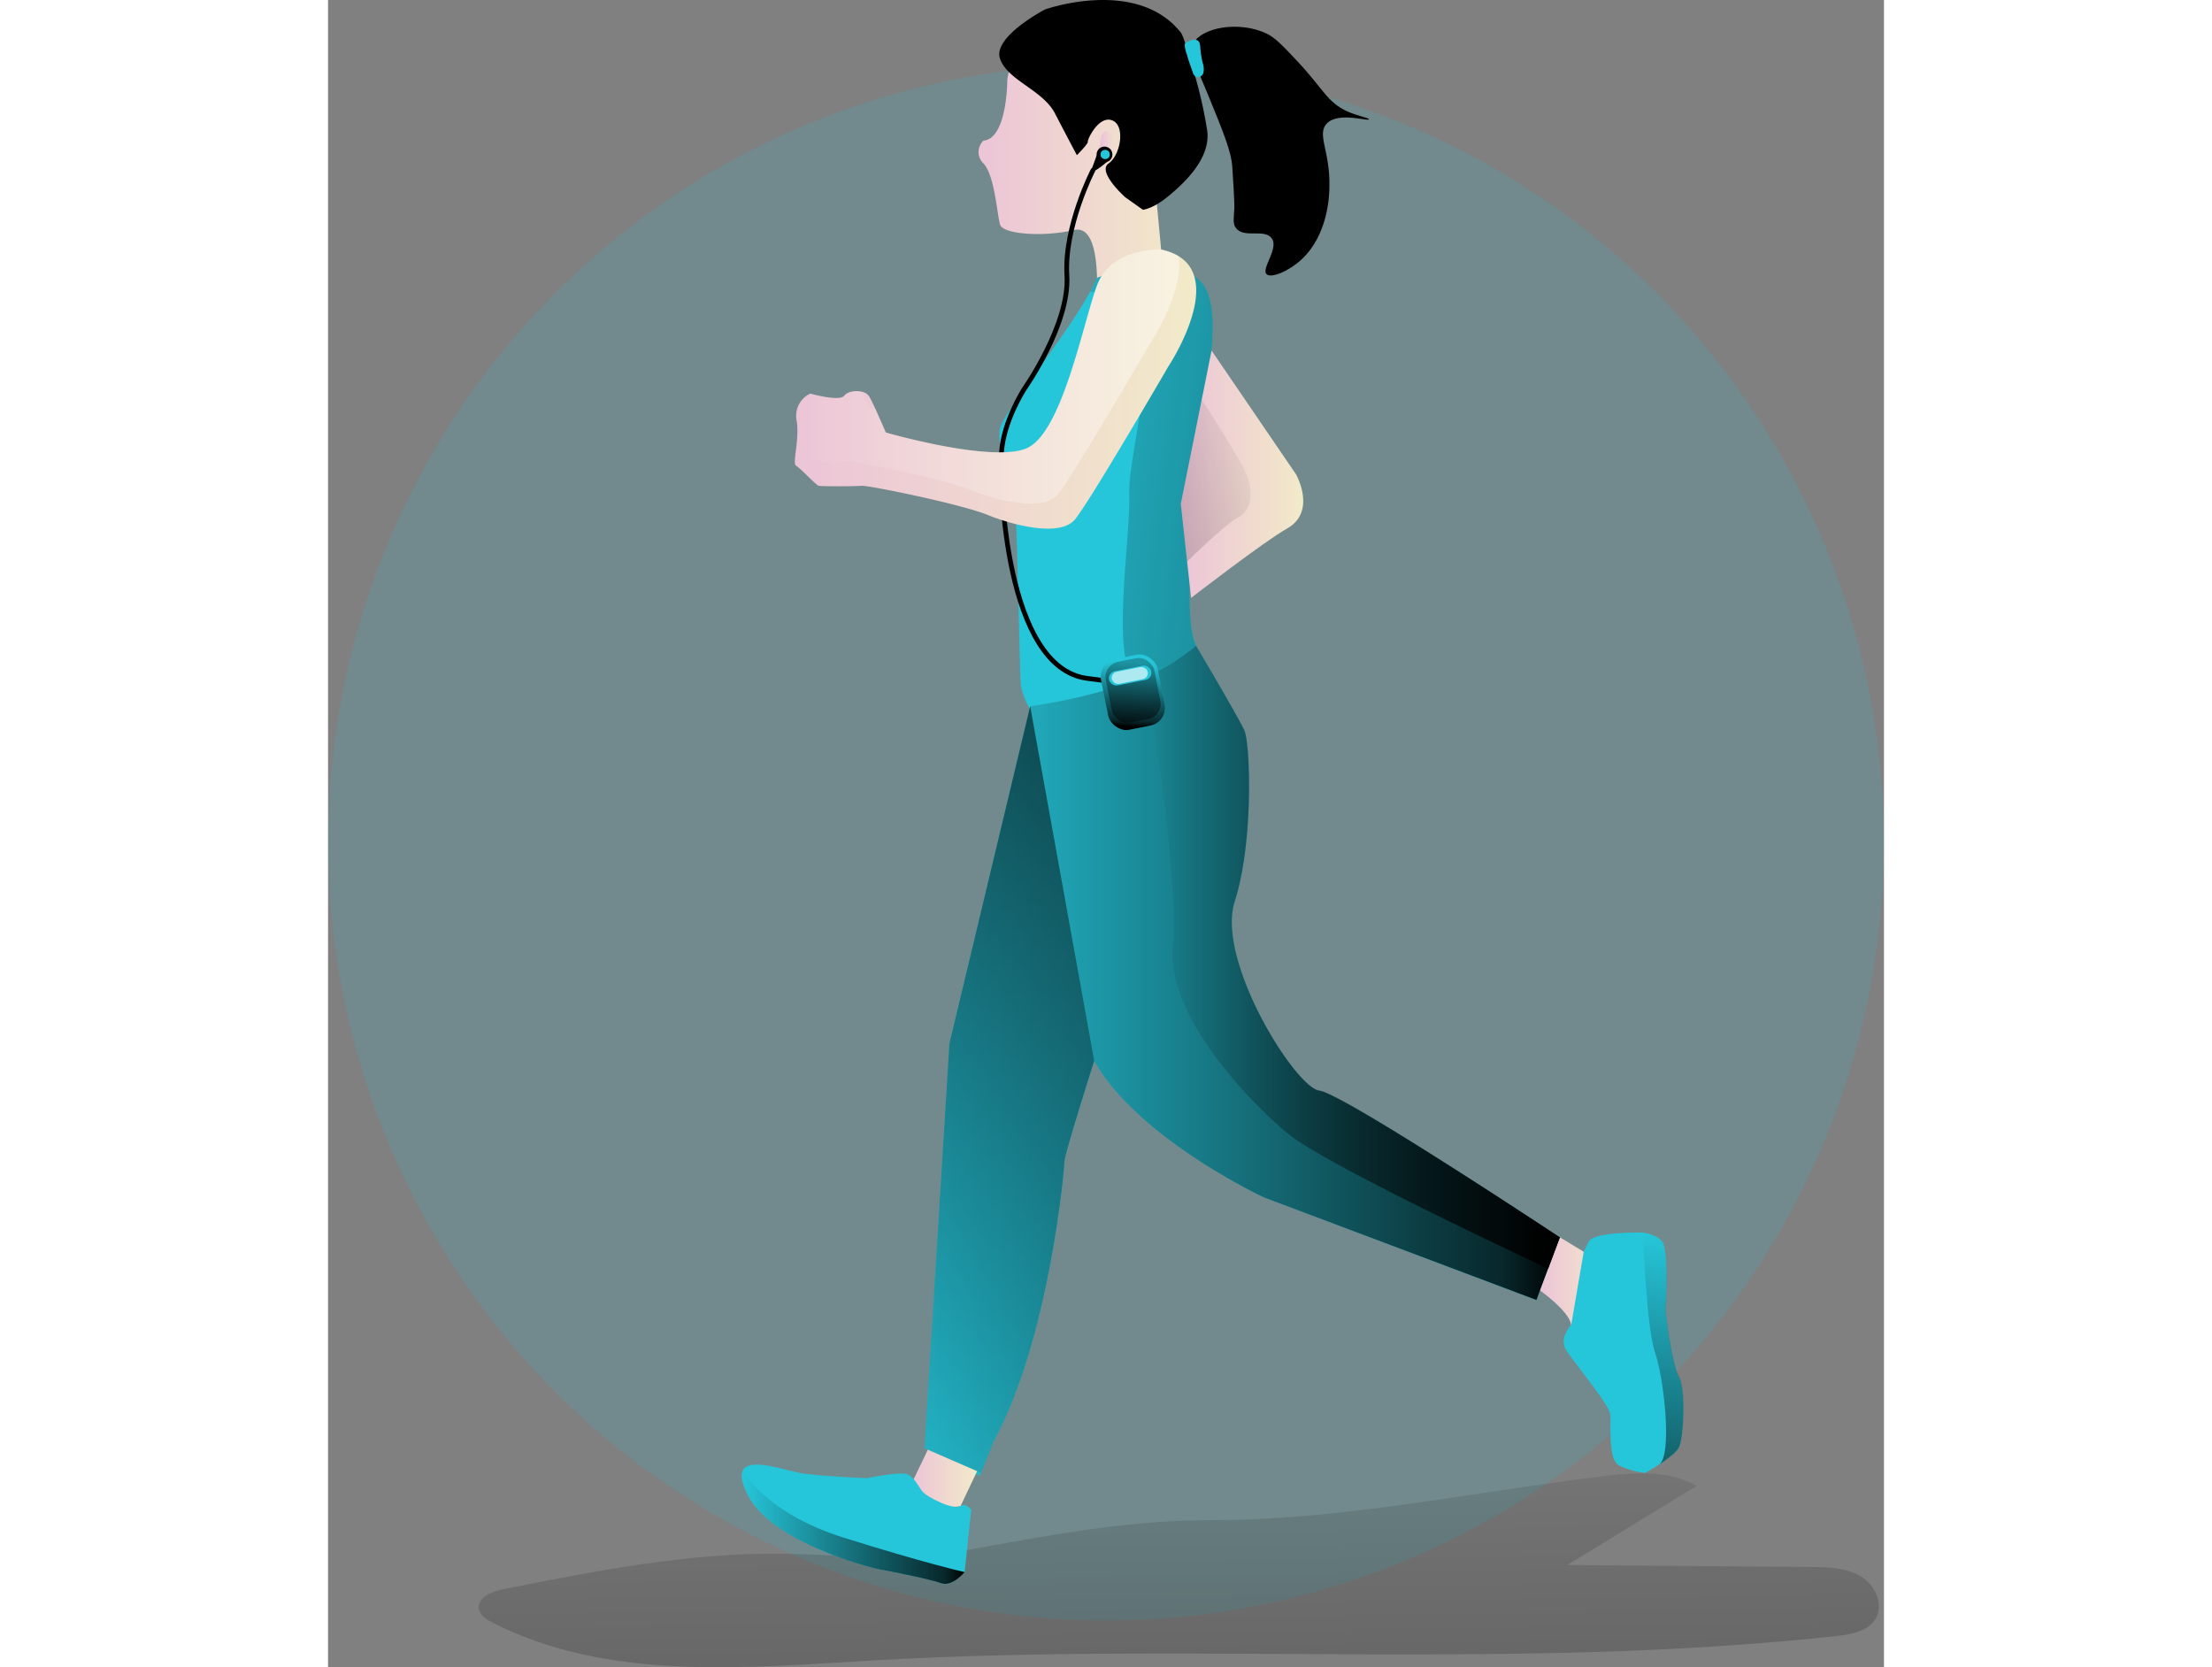 <svg id="Layer_1" data-name="Layer 1" xmlns="http://www.w3.org/2000/svg" xmlns:xlink="http://www.w3.org/1999/xlink" viewBox="0 0 327.52 350.94" width="406" height="306" class="illustration styles_illustrationTablet__1DWOa"><rect x="0" y="0" width="327.52" height="350.94" fill="#808080" stroke="none"/><defs><linearGradient id="linear-gradient" x1="236.81" y1="321.07" x2="241.88" y2="655.56" gradientUnits="userSpaceOnUse"><stop offset="0" stop-opacity="0"></stop><stop offset="0.91" stop-opacity="0.8"></stop><stop offset="1"></stop></linearGradient><linearGradient id="linear-gradient-2" x1="195.49" y1="80.7" x2="239.72" y2="80.7" gradientUnits="userSpaceOnUse"><stop offset="0" stop-color="#ecc4d7"></stop><stop offset="0.42" stop-color="#efd4d1"></stop><stop offset="1" stop-color="#f2eac9"></stop></linearGradient><linearGradient id="linear-gradient-3" x1="186.61" y1="145.02" x2="382.01" y2="170.36" xlink:href="#linear-gradient"></linearGradient><linearGradient id="linear-gradient-4" x1="184.17" y1="267.23" x2="317.91" y2="267.23" xlink:href="#linear-gradient"></linearGradient><linearGradient id="linear-gradient-5" x1="238.13" y1="143.74" x2="263.9" y2="143.74" xlink:href="#linear-gradient-2"></linearGradient><linearGradient id="linear-gradient-6" x1="181.47" y1="355.12" x2="195.25" y2="355.12" xlink:href="#linear-gradient-2"></linearGradient><linearGradient id="linear-gradient-7" x1="313.75" y1="314.46" x2="328.51" y2="314.46" xlink:href="#linear-gradient-2"></linearGradient><linearGradient id="linear-gradient-8" x1="156.85" y1="125.85" x2="241.35" y2="125.85" xlink:href="#linear-gradient-2"></linearGradient><linearGradient id="linear-gradient-9" x1="156.93" y1="123.22" x2="237.74" y2="123.22" gradientUnits="userSpaceOnUse"><stop offset="0" stop-color="#fff" stop-opacity="0"></stop><stop offset="0.84" stop-color="#fff" stop-opacity="0.84"></stop><stop offset="0.97" stop-color="#fff"></stop></linearGradient><linearGradient id="linear-gradient-10" x1="218.9" y1="377.4" x2="156.42" y2="94.88" xlink:href="#linear-gradient"></linearGradient><linearGradient id="linear-gradient-11" x1="230.77" y1="245.45" x2="317.91" y2="245.45" xlink:href="#linear-gradient"></linearGradient><linearGradient id="linear-gradient-12" x1="259.17" y1="138.69" x2="120.08" y2="187.68" xlink:href="#linear-gradient"></linearGradient><linearGradient id="linear-gradient-13" x1="145.77" y1="365.45" x2="192.63" y2="365.45" xlink:href="#linear-gradient"></linearGradient><linearGradient id="linear-gradient-14" x1="342.82" y1="304.36" x2="329.68" y2="385.07" xlink:href="#linear-gradient"></linearGradient><linearGradient id="linear-gradient-15" x1="221.55" y1="74.61" x2="225.08" y2="74.61" xlink:href="#linear-gradient-2"></linearGradient><linearGradient id="linear-gradient-16" x1="228.42" y1="183.47" x2="227.58" y2="196.92" gradientTransform="translate(41.17 -40.67) rotate(11.2)" xlink:href="#linear-gradient"></linearGradient><linearGradient id="linear-gradient-17" x1="227.74" y1="165.96" x2="228.58" y2="225.79" gradientTransform="translate(41.09 -40.68) rotate(11.2)" xlink:href="#linear-gradient"></linearGradient></defs><title>65. Run</title><circle cx="163.76" cy="177.34" r="163.76" fill="#26C6DA" opacity="0.15"></circle><path d="M186,371.45c-10.74.93-21.53-.36-32.31-.45-19.67-.16-39.13,3.69-58.42,7.52-2.34.47-5.32,1.81-4.89,4.16.25,1.33,1.56,2.15,2.77,2.77,24.32,12.46,53.26,9.56,80.54,8,67.45-3.9,135.38,2.23,202.54-5.14,3.07-.33,6.55-1,8.14-3.6,1.83-3.05-.13-7.23-3.19-9s-6.8-1.89-10.36-1.92l-51.34-.41,27.19-16.65c-6.07-3.53-13.62-2.79-20.6-1.93-26.61,3.26-54.25,9.12-81.07,9.13C224.26,363.89,206.56,368,186,371.45Z" transform="translate(-58.62 -43.95)" fill="url(#linear-gradient)"></path><path d="M201.6,60.86s0,12.25-5,12.69a3.28,3.28,0,0,0,0,4.81c2.41,2.63,2.85,10.94,3.5,12.91s9,2.63,15.54,1.1,4.59,17.06,4.59,17.06,9.19-.88,14.44-5.69l-1.75-18.59s9.84-12,5.91-19.69S228.36,49.71,217.6,52.55,202.33,54.18,201.6,60.86Z" transform="translate(-58.62 -43.95)" fill="url(#linear-gradient-2)"></path><path d="M209.54,45.94s-11,5.73-9.48,10.33,9,6.56,11.6,11.59,4.59,8.75,4.59,8.75,2.41-2.4,2.3-2.84,2.3-5.58,5.14-4.48,1.75,7.32-.76,9.07,3.5,7.11,3.5,7.11l3.71,2.63s2-.11,5.22-2.74,9.19-8,8.31-14a93.2,93.2,0,0,0-2.92-12.68c-.14-.44-1.91-7-2.62-7.88C228.83,39.1,209.54,45.94,209.54,45.94Z" transform="translate(-58.62 -43.95)"></path><path d="M240.54,53.42c1.76-3.83,10-5.11,15.64-2.4,1.83.87,3.41,2.55,6.56,5.91,5.33,5.67,6.19,8.57,10.5,10.5,2.25,1,4.54,1.33,4.49,1.64-.09.51-6.36-1.68-8.86.87-2.19,2.23.7,5.81.54,13.24,0,2-.32,10.17-5.79,15.31-2.75,2.57-6.49,4.11-7.44,3.17-1.18-1.16,2.64-5.41,1.09-7.54s-5.82.11-7.55-2.19c-.69-.93-.44-1.89-.32-4.27,0,0,.06-1.23-.44-8.64-.21-3.14-1.86-7.21-5.14-15.2C240.6,56,239.82,55,240.54,53.42Z" transform="translate(-58.62 -43.95)"></path><path d="M220.45,102.43s16.07-5.84,22.05,1-1.43,30.92-1.15,39.09-3.2,30.62,0,37.33-23.35,24.21-29.76,19-6.8-9.48-7.09-10.35-.91-41.26-1.5-42.42-3.82-8.17-2.93-12S217.07,111,220.45,102.43Z" transform="translate(-58.62 -43.95)" fill="#26C6DA"></path><path d="M219.64,79.78s-6.12,11.85-5.49,22.16-9,23.91-9,23.91-4.33,6.71-4.76,13.27.75,45.33,18,47.62,8.52.91,8.52.91" transform="translate(-58.62 -43.95)" fill="none" stroke="#000" stroke-linecap="round" stroke-miterlimit="10"></path><path d="M241.35,179.87c2.8,5.86-17.11,20-26.46,19.93,7.52-4.62,14.07-11.13,12.39-14.66-3.2-6.71.28-29.17,0-37.34s7.13-32.23,1.15-39.08c-2.2-2.52-5.76-3.33-9.39-3.34a27.26,27.26,0,0,0,1.41-2.95s16.07-5.84,22.05,1-1.43,30.92-1.15,39.09S238.15,173.16,241.35,179.87Z" transform="translate(-58.62 -43.95)" fill="url(#linear-gradient-3)"></path><path d="M317.91,304.42,313,317.63,255.63,296l-1.25-.61-.42-.2c-.37-.19-.79-.4-1.25-.65l-1.85-1,0,0c-.85-.46-1.78-1-2.79-1.55l-.66-.39a123.59,123.59,0,0,1-10.64-6.92c-.25-.18-.5-.36-.75-.56-.73-.54-1.46-1.1-2.18-1.67q-1.92-1.5-3.75-3.14c-.41-.37-.82-.74-1.22-1.13s-1-.95-1.51-1.45a49.47,49.47,0,0,1-5-5.67l0,0c-.54-.73-1.06-1.47-1.53-2.23-.32-.5-.63-1-.92-1.53,0,0-6.26,19.69-6.26,21.15S210.42,326,198.75,347.3L196.08,354l-.25.61-11.66-5.83,5.25-85.17,17-71s24.38-3.06,34.94-12.69c0,0,8.81,14.88,10.12,17.72s2,23.63-2,36.1,12.83,39.23,17.79,39.81S317.91,304.42,317.91,304.42Z" transform="translate(-58.62 -43.95)" fill="#26C6DA"></path><path d="M317.91,304.42,315.45,311l-2.46,6.6L255.63,296l-1.25-.61-.42-.2c-.37-.19-.79-.4-1.25-.65s-1.18-.61-1.85-1l0,0c-.85-.45-1.79-1-2.79-1.55l-.66-.39a119,119,0,0,1-10.64-6.92c-.25-.18-.5-.36-.75-.56-.73-.53-1.46-1.09-2.18-1.67q-1.92-1.5-3.75-3.14c-.41-.37-.82-.74-1.22-1.13s-1-.95-1.51-1.45a51.49,51.49,0,0,1-5-5.67l0,0c-.53-.73-1.05-1.48-1.53-2.23-.32-.5-.63-1-.92-1.53,0,0-6.26,19.69-6.26,21.15S210.42,326,198.75,347.3L196.08,354l-.25.61-11.66-5.83,5.25-85.17,17-71s13.18-1.65,24.36-6.36a37.34,37.34,0,0,0,10.58-6.33s8.81,14.88,10.12,17.72,2,23.63-2,36.1,12.83,39.23,17.79,39.81S317.91,304.42,317.91,304.42Z" transform="translate(-58.62 -43.95)" fill="url(#linear-gradient-4)"></path><path d="M260.46,155.22c-4.73,2.65-20.17,14.59-20.17,14.59l-.83-7.64L238.13,150l4.4-21.93v0l2.07-10.33,17.79,26.07S266.84,151.66,260.46,155.22Z" transform="translate(-58.62 -43.95)" fill="url(#linear-gradient-5)"></path><path d="M184.87,349.11l-3.4,7.09S185.7,362,191.75,361l3.5-7.38Z" transform="translate(-58.62 -43.95)" fill="url(#linear-gradient-6)"></path><path d="M194,361.81l-1.38,13.06s-2.63,3.2-5,2.33-11.38-2.63-13-2.92-22.61-5.54-27.71-15.75c-1.23-2.46-1.45-4-1-5,1.39-3,9.33.11,12.65.58,4.38.61,13.49,1,13.49,1s7.15-1.5,8.54-.82,2,2,3,3.43,6.85,4.16,8.09,3.28S194,361.81,194,361.81Z" transform="translate(-58.62 -43.95)" fill="#26C6DA"></path><path d="M313.75,315.59s6.31,4.51,6.53,7.25,7.87,2.49,8.2-3.63a16.22,16.22,0,0,0-2.52-9.94l-8-4.85Z" transform="translate(-58.62 -43.95)" fill="url(#linear-gradient-7)"></path><path d="M343,348.61c-.54,1.08-2.51,2.53-4.24,3.65l0,0-.21.14c-1.45.92-2.67,1.59-2.67,1.59a16.26,16.26,0,0,1-5.55-1.6c-2.33-1.32-1.6-8.46-1.79-10.65s-8.12-11.52-9.44-13.86,1.21-5.06,1.21-5.06l2.63-15.4L324,305.3c1.12-2.14,11.38-1.9,11.38-1.9s2.77.29,4.08,1.9.88,12.1.73,13.56,1.31,12.4,2.77,14.88S344,346.57,343,348.61Z" transform="translate(-58.62 -43.95)" fill="#26C6DA"></path><path d="M235.5,121.1s-16.62,28.58-19.69,32.23-12.68,1.31-18.37-1-25.23-6.27-26.55-6.13-8.45.15-9,0-3.94-3.79-4.76-4.23c-.3-.16-.28-.95-.16-2.1.22-2,.72-5,.26-7.52a5.14,5.14,0,0,1,2.91-5.55s6.13,1.75,7.15.44c.68-.87,2.37-1.16,3.7-.83a2.43,2.43,0,0,1,1.55,1c.3.5.81,1.56,1.35,2.72,1,2.22,2.15,4.86,2.15,4.86s21.85,6.33,29.44,3.41,12-26.16,15-34.33S234,96.49,234,96.49a11.78,11.78,0,0,1,3.61,1.35C247.16,103.57,235.5,121.1,235.5,121.1Z" transform="translate(-58.62 -43.95)" fill="url(#linear-gradient-8)"></path><path d="M231.9,115.83s-16.63,28.59-19.69,32.23-12.69,1.32-18.38-1-25.23-6.27-26.54-6.12-8.46.14-9,0a6.27,6.27,0,0,1-1.32-1.07c.22-2,.72-5,.26-7.52a5.14,5.14,0,0,1,2.91-5.55s6.13,1.75,7.15.44c.68-.87,2.37-1.16,3.7-.83.77,1.74,1.44,3.3,1.44,3.3l1.46.4c1,2.22,2.15,4.86,2.15,4.86s21.85,6.33,29.44,3.41,12-26.16,15-34.33S234,96.49,234,96.49a11.78,11.78,0,0,1,3.61,1.35C238.93,105.25,231.9,115.83,231.9,115.83Z" transform="translate(-58.62 -43.95)" opacity="0.44" fill="url(#linear-gradient-9)"></path><path d="M240.1,52.53a1.72,1.72,0,0,1,1.51-.1c.57.33.6,1.11.64,1.77a18.36,18.36,0,0,0,.52,3.11,3.64,3.64,0,0,1,.1,2,1.21,1.21,0,0,1-1.54.82,1.71,1.71,0,0,1-.71-1.05c-.44-1.22-.89-2.44-1.23-3.69a7.75,7.75,0,0,1-.44-1.89C238.94,52.82,239.55,52.75,240.1,52.53Z" transform="translate(-58.62 -43.95)" fill="#26C6DA"></path><path d="M219.89,267.23s-6.26,19.69-6.26,21.15S210.42,326,198.75,347.3L196.08,354l-.83-.35-11.08-4.87,5.25-85.17,17-71Z" transform="translate(-58.62 -43.95)" fill="url(#linear-gradient-10)"></path><path d="M317.91,304.42,315.45,311s-46.38-21.57-54.64-28.32-25.9-25.16-24.4-39.8-5.64-56.71-5.64-56.71a37.34,37.34,0,0,0,10.58-6.33s8.81,14.88,10.12,17.72,2,23.63-2,36.1,12.83,39.23,17.79,39.81S317.91,304.42,317.91,304.42Z" transform="translate(-58.62 -43.95)" fill="url(#linear-gradient-11)"></path><path d="M250.3,152.81c-2.82,1.41-10.84,9.36-10.84,9.36L238.13,150l4.4-21.93v0s8,12.29,9.45,15.74S253.12,151.4,250.3,152.81Z" transform="translate(-58.62 -43.95)" fill="url(#linear-gradient-12)"></path><path d="M192.63,374.87s-2.63,3.2-5,2.33-11.38-2.63-13-2.92-22.61-5.54-27.71-15.75c-1.23-2.46-1.45-4-1-5,1.1,1.84,6.37,9.42,21.25,14.09C184.27,373,192.63,374.87,192.63,374.87Z" transform="translate(-58.62 -43.95)" fill="url(#linear-gradient-13)"></path><path d="M343,348.61c-.54,1.08-2.51,2.53-4.24,3.65,2.9-1.74,1.09-18.12-.79-23.56s-2.55-25.3-2.55-25.3,2.77.29,4.08,1.9.88,12.1.73,13.56,1.31,12.4,2.77,14.88S344,346.57,343,348.61Z" transform="translate(-58.62 -43.95)" fill="url(#linear-gradient-14)"></path><path d="M221.11,74.49s0-2.3.94-2.77,2.07.61,1.55,1.93-1.69,4.41-2.49,3.89S219.52,77.35,221.11,74.49Z" transform="translate(-58.62 -43.95)" fill="url(#linear-gradient-15)"></path><circle cx="163.98" cy="32.52" r="1.66" fill="none"></circle><circle cx="163.45" cy="32.52" r="1.66"></circle><circle cx="163.58" cy="32.52" r="0.97" fill="#26C6DA"></circle><path d="M220.44,76.61l-1,2.74s0,.72.63.52A15.2,15.2,0,0,0,222.59,78Z" transform="translate(-58.62 -43.95)"></path><rect x="221.96" y="182.09" width="12.15" height="15.2" rx="3.81" transform="translate(-91.11 3.94) rotate(-11.2)" fill="#26C6DA"></rect><rect x="221.96" y="182.09" width="12.15" height="15.2" rx="3.81" transform="translate(-91.11 3.94) rotate(-11.2)" fill="url(#linear-gradient-16)"></rect><rect x="222.85" y="182.77" width="10.43" height="13.04" rx="3.27" transform="translate(-91.03 3.94) rotate(-11.2)" fill="url(#linear-gradient-17)"></rect><rect x="222.92" y="184.63" width="9.06" height="3.05" rx="1.53" transform="translate(-90.43 3.76) rotate(-11.2)" fill="#26C6DA"></rect><rect x="223.52" y="184.85" width="7.71" height="2.6" rx="1.3" transform="translate(-90.44 3.74) rotate(-11.2)" fill="#fff" opacity="0.62"></rect></svg>